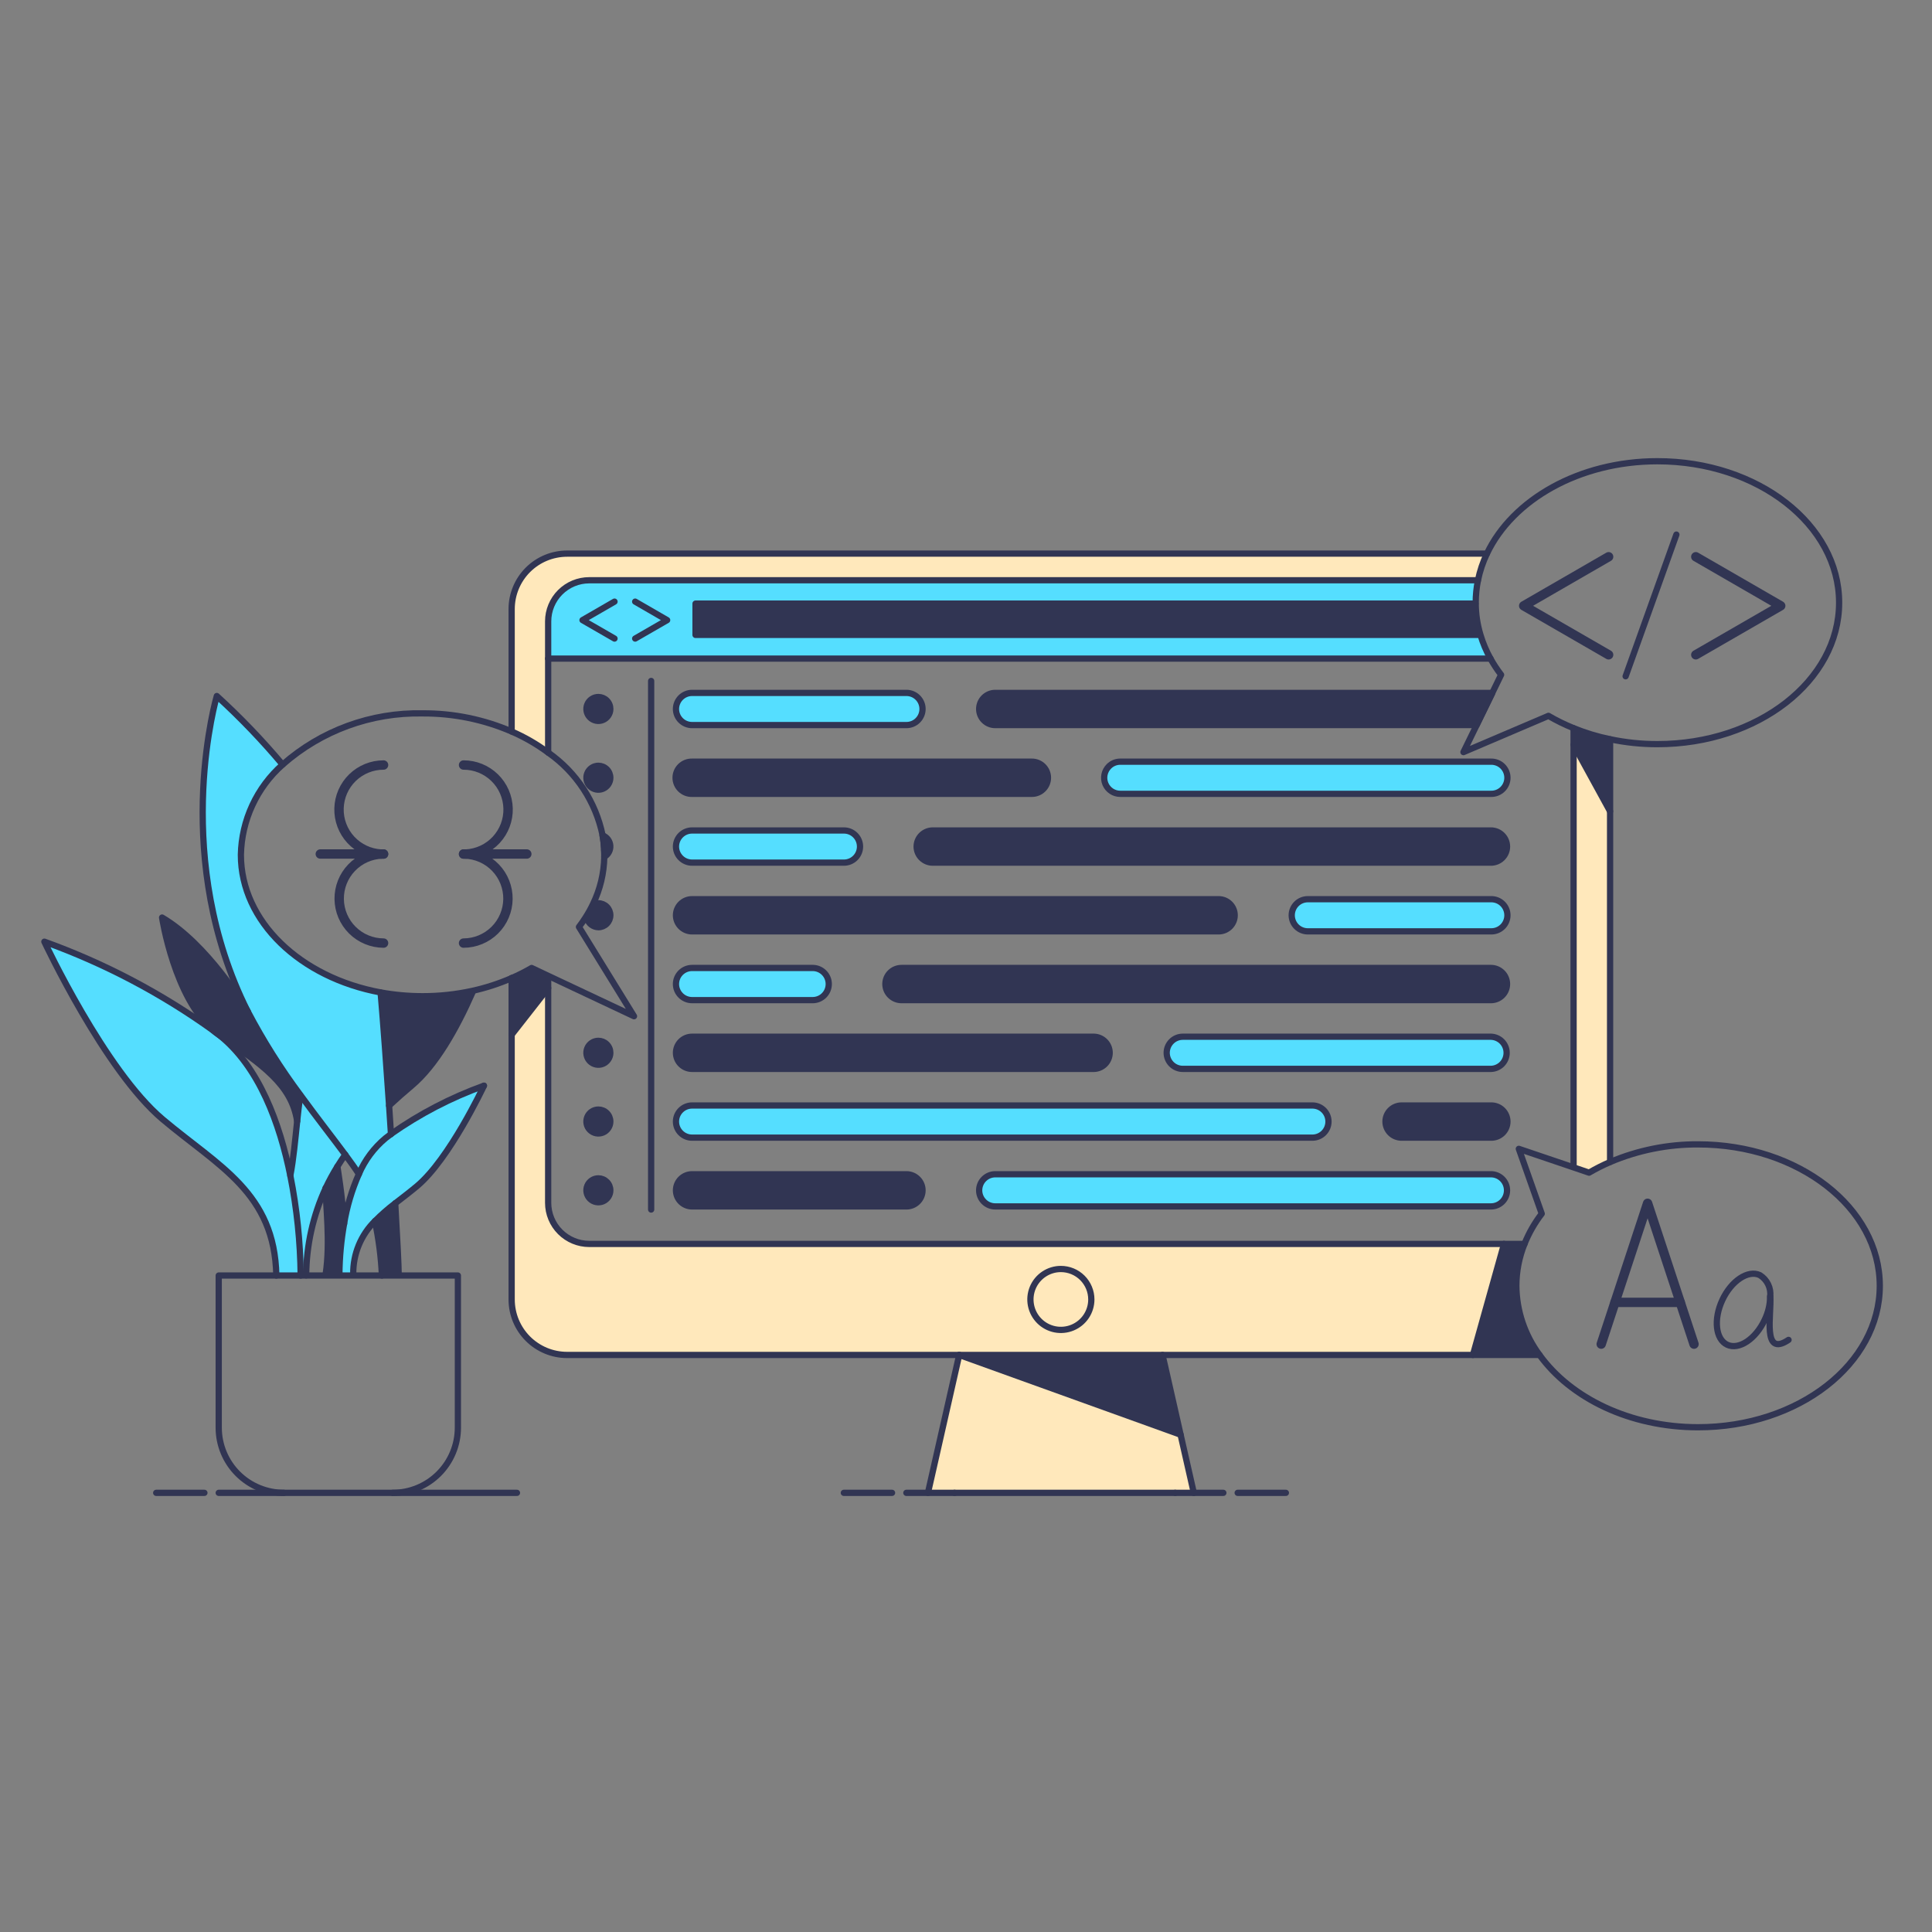 <svg xmlns="http://www.w3.org/2000/svg" fill="none" viewBox="0 0 200 200" height="999" width="999"><rect x="0" y="0" width="200" height="200" fill="#808080" stroke="none"/><g id="coding-london-200-ico_SxcUfNnYB0LLD4f2"><path id="Vector" fill="#55DEFF" d="M154.3 68.177H56.745V64.323C56.745 63.195 57.194 62.112 57.992 61.315C58.789 60.517 59.872 60.068 61 60.068H153C152.843 60.832 152.764 61.611 152.764 62.391C152.764 62.424 152.764 62.453 152.764 62.485H72V65.727H153.176L153.254 65.705C153.511 66.565 153.862 67.394 154.3 68.177Z"></path><path id="Vector_2" fill="#FFE8BB" d="M109.819 131.366C110.442 131.366 111.052 131.55 111.571 131.897C112.089 132.243 112.493 132.735 112.732 133.311C112.971 133.887 113.033 134.521 112.911 135.133C112.79 135.744 112.49 136.306 112.049 136.747C111.608 137.188 111.046 137.488 110.435 137.609C109.823 137.731 109.189 137.669 108.613 137.43C108.037 137.191 107.545 136.787 107.199 136.269C106.852 135.75 106.668 135.14 106.668 134.517C106.668 133.681 107.001 132.88 107.591 132.289C108.182 131.699 108.983 131.366 109.819 131.366V131.366Z"></path><path id="Vector_3" fill="#FFE8BB" d="M166.676 83.989V120.289C165.928 120.611 165.201 120.978 164.498 121.389L162.855 120.833L162.897 120.706V77.091L166.676 83.989Z"></path><path id="Vector_4" fill="#313553" d="M166.676 76.528V83.989L162.897 77.089V75.379C164.119 75.876 165.384 76.261 166.676 76.528V76.528Z"></path><path id="Vector_5" fill="#313553" d="M159.37 140.264H152.478L155.697 128.771H157.814C157.259 130.149 156.973 131.62 156.972 133.106C156.992 135.686 157.831 138.193 159.37 140.264V140.264Z"></path><path id="Vector_6" fill="#FFE8BB" d="M155.7 128.771L152.481 140.264H58.706C57.184 140.264 55.724 139.659 54.647 138.583C53.571 137.506 52.966 136.046 52.966 134.524V107.111L56.745 102.284V124.516C56.745 125.644 57.194 126.727 57.992 127.524C58.789 128.322 59.872 128.771 61 128.771H155.7ZM112.977 134.517C112.977 133.893 112.793 133.284 112.446 132.765C112.1 132.247 111.608 131.842 111.032 131.603C110.456 131.365 109.822 131.302 109.21 131.423C108.599 131.545 108.037 131.845 107.596 132.285C107.154 132.726 106.854 133.288 106.732 133.899C106.61 134.511 106.672 135.145 106.91 135.721C107.149 136.297 107.552 136.79 108.071 137.137C108.589 137.483 109.198 137.669 109.822 137.669C110.658 137.669 111.459 137.337 112.051 136.746C112.642 136.154 112.974 135.353 112.974 134.517H112.977Z"></path><path id="Vector_7" fill="#55DEFF" d="M154.342 78.848C154.564 78.843 154.785 78.882 154.992 78.963C155.198 79.044 155.387 79.166 155.546 79.321C155.705 79.476 155.831 79.661 155.917 79.866C156.003 80.071 156.048 80.29 156.048 80.513C156.048 80.735 156.003 80.954 155.917 81.159C155.831 81.364 155.705 81.549 155.546 81.704C155.387 81.859 155.198 81.981 154.992 82.062C154.785 82.143 154.564 82.183 154.342 82.177H115.97C115.641 82.178 115.318 82.08 115.044 81.898C114.77 81.715 114.557 81.455 114.43 81.15C114.304 80.846 114.272 80.511 114.336 80.188C114.401 79.865 114.56 79.569 114.793 79.336C114.947 79.181 115.13 79.057 115.332 78.974C115.534 78.89 115.751 78.847 115.97 78.848H154.342Z"></path><path id="Vector_8" fill="#313553" d="M154.342 85.966C154.784 85.966 155.207 86.141 155.519 86.454C155.832 86.766 156.007 87.189 156.007 87.631C156.007 88.073 155.832 88.496 155.519 88.808C155.207 89.121 154.784 89.296 154.342 89.296H96.556C96.114 89.295 95.691 89.119 95.379 88.807C95.066 88.494 94.891 88.071 94.89 87.629C94.892 87.188 95.068 86.766 95.38 86.454C95.692 86.143 96.115 85.967 96.556 85.966H154.342Z"></path><path id="Vector_9" fill="#55DEFF" d="M154.342 93.085C154.564 93.079 154.785 93.119 154.992 93.2C155.198 93.281 155.387 93.403 155.546 93.558C155.705 93.713 155.831 93.898 155.917 94.103C156.003 94.308 156.048 94.527 156.048 94.749C156.048 94.972 156.003 95.191 155.917 95.396C155.831 95.601 155.705 95.786 155.546 95.941C155.387 96.096 155.198 96.218 154.992 96.299C154.785 96.38 154.564 96.419 154.342 96.414H135.384C134.942 96.414 134.519 96.238 134.206 95.926C133.894 95.613 133.718 95.19 133.718 94.748C133.719 94.307 133.895 93.884 134.207 93.572C134.519 93.26 134.943 93.085 135.384 93.085H154.342Z"></path><path id="Vector_10" fill="#313553" d="M154.342 100.2C154.784 100.2 155.207 100.375 155.519 100.688C155.832 101 156.007 101.423 156.007 101.865C156.007 102.307 155.832 102.73 155.519 103.042C155.207 103.355 154.784 103.53 154.342 103.53H93.321C92.879 103.529 92.455 103.354 92.143 103.041C91.83 102.729 91.654 102.305 91.654 101.863C91.656 101.422 91.832 100.999 92.144 100.688C92.457 100.376 92.88 100.201 93.321 100.2H154.342Z"></path><path id="Vector_11" fill="#55DEFF" d="M154.342 107.322C154.776 107.333 155.189 107.513 155.493 107.824C155.796 108.135 155.966 108.552 155.966 108.987C155.966 109.421 155.796 109.838 155.493 110.149C155.189 110.46 154.776 110.64 154.342 110.651H122.442C122 110.651 121.576 110.475 121.264 110.163C120.951 109.85 120.776 109.427 120.775 108.985C120.776 108.544 120.953 108.121 121.265 107.809C121.577 107.497 122.001 107.322 122.442 107.322H154.342Z"></path><path id="Vector_12" fill="#313553" d="M154.342 114.44C154.564 114.435 154.785 114.474 154.992 114.555C155.198 114.636 155.387 114.758 155.546 114.913C155.705 115.068 155.831 115.253 155.917 115.458C156.003 115.663 156.048 115.882 156.048 116.105C156.048 116.327 156.003 116.546 155.917 116.751C155.831 116.956 155.705 117.141 155.546 117.296C155.387 117.451 155.198 117.573 154.992 117.654C154.785 117.735 154.564 117.774 154.342 117.769H145.091C144.649 117.769 144.226 117.593 143.913 117.281C143.601 116.968 143.425 116.545 143.425 116.103C143.426 115.662 143.602 115.239 143.915 114.927C144.227 114.616 144.65 114.441 145.091 114.44H154.342Z"></path><path id="Vector_13" fill="#55DEFF" d="M154.342 121.558C154.784 121.558 155.207 121.733 155.519 122.046C155.832 122.358 156.007 122.781 156.007 123.223C156.007 123.665 155.832 124.088 155.519 124.4C155.207 124.713 154.784 124.888 154.342 124.888H103.028C102.586 124.887 102.162 124.712 101.85 124.399C101.537 124.087 101.362 123.663 101.361 123.221C101.363 122.78 101.539 122.357 101.852 122.046C102.164 121.734 102.587 121.559 103.028 121.558H154.342Z"></path><path id="Vector_14" fill="#313553" d="M154.471 71.742L152.857 75.059H103.028C102.586 75.059 102.163 74.884 101.851 74.571C101.538 74.259 101.363 73.836 101.363 73.394C101.363 72.952 101.538 72.529 101.851 72.217C102.163 71.904 102.586 71.729 103.028 71.729H154.342C154.387 71.729 154.426 71.739 154.471 71.742Z"></path><path id="Vector_15" fill="#FFE8BB" d="M58.706 57.311H153.928C153.508 58.189 153.197 59.115 153 60.068H61C59.872 60.068 58.789 60.517 57.992 61.315C57.194 62.112 56.745 63.195 56.745 64.323V77.906C55.573 77.037 54.305 76.306 52.966 75.725V63.051C52.966 62.297 53.114 61.551 53.403 60.854C53.691 60.158 54.114 59.525 54.647 58.992C55.18 58.459 55.813 58.036 56.509 57.748C57.206 57.459 57.952 57.311 58.706 57.311V57.311Z"></path><path id="Vector_16" fill="#313553" d="M153.255 65.705L153.177 65.727H72V62.485H152.768C152.774 63.576 152.938 64.661 153.255 65.705V65.705Z"></path><path id="Vector_17" fill="#55DEFF" d="M135.9 114.44C136.334 114.451 136.747 114.631 137.051 114.942C137.354 115.253 137.524 115.67 137.524 116.104C137.524 116.539 137.354 116.956 137.051 117.267C136.747 117.578 136.334 117.758 135.9 117.769H71.642C71.2 117.769 70.777 117.593 70.464 117.281C70.152 116.968 69.976 116.545 69.976 116.103C69.977 115.662 70.153 115.239 70.466 114.927C70.778 114.616 71.201 114.441 71.642 114.44H135.9Z"></path><path id="Vector_18" fill="#313553" d="M126.192 93.085C126.626 93.096 127.039 93.276 127.343 93.587C127.646 93.898 127.816 94.315 127.816 94.749C127.816 95.184 127.646 95.601 127.343 95.912C127.039 96.223 126.626 96.403 126.192 96.414H71.642C71.2 96.414 70.777 96.238 70.464 95.926C70.152 95.613 69.976 95.19 69.976 94.748C69.977 94.307 70.153 93.884 70.465 93.572C70.777 93.26 71.201 93.085 71.642 93.085H126.192Z"></path><path id="Vector_19" fill="#FFE8BB" d="M122.215 148.518L123.581 154.539H121.652H98.815H96.061L99.297 140.264L122.215 148.518Z"></path><path id="Vector_20" fill="#313553" d="M120.345 140.264L122.215 148.518L99.297 140.264H120.345Z"></path><path id="Vector_21" fill="#313553" d="M113.249 107.322C113.683 107.333 114.096 107.513 114.4 107.824C114.703 108.135 114.873 108.552 114.873 108.987C114.873 109.421 114.703 109.838 114.4 110.149C114.096 110.46 113.683 110.64 113.249 110.651H71.642C71.2 110.651 70.777 110.475 70.464 110.163C70.152 109.85 69.976 109.427 69.976 108.985C69.977 108.544 70.153 108.121 70.465 107.809C70.777 107.497 71.201 107.322 71.642 107.322H113.249Z"></path><path id="Vector_22" fill="#313553" d="M106.778 78.848C107 78.843 107.221 78.882 107.428 78.963C107.634 79.044 107.823 79.166 107.982 79.321C108.141 79.476 108.267 79.661 108.353 79.866C108.439 80.071 108.484 80.29 108.484 80.513C108.484 80.735 108.439 80.954 108.353 81.159C108.267 81.364 108.141 81.549 107.982 81.704C107.823 81.859 107.634 81.981 107.428 82.062C107.221 82.143 107 82.183 106.778 82.177H71.642C71.42 82.183 71.199 82.143 70.992 82.062C70.786 81.981 70.597 81.859 70.438 81.704C70.279 81.549 70.153 81.364 70.067 81.159C69.981 80.954 69.936 80.735 69.936 80.513C69.936 80.29 69.981 80.071 70.067 79.866C70.153 79.661 70.279 79.476 70.438 79.321C70.597 79.166 70.786 79.044 70.992 78.963C71.199 78.882 71.42 78.843 71.642 78.848H106.778Z"></path><path id="Vector_23" fill="#55DEFF" d="M93.835 71.729C94.277 71.729 94.7 71.904 95.012 72.217C95.325 72.529 95.5 72.952 95.5 73.394C95.5 73.836 95.325 74.259 95.012 74.571C94.7 74.884 94.277 75.059 93.835 75.059H71.642C71.2 75.059 70.777 74.883 70.464 74.571C70.152 74.258 69.976 73.835 69.976 73.393C69.977 72.952 70.153 72.529 70.465 72.217C70.778 71.905 71.201 71.73 71.642 71.729H93.835Z"></path><path id="Vector_24" fill="#313553" d="M93.835 121.558C94.277 121.558 94.7 121.733 95.012 122.046C95.325 122.358 95.5 122.781 95.5 123.223C95.5 123.665 95.325 124.088 95.012 124.4C94.7 124.713 94.277 124.888 93.835 124.888H71.642C71.2 124.887 70.777 124.712 70.464 124.399C70.152 124.087 69.976 123.663 69.976 123.221C69.977 122.78 70.153 122.357 70.466 122.045C70.778 121.734 71.201 121.559 71.642 121.558H93.835Z"></path><path id="Vector_25" fill="#55DEFF" d="M87.364 85.966C87.806 85.966 88.229 86.141 88.541 86.454C88.854 86.766 89.029 87.189 89.029 87.631C89.029 88.073 88.854 88.496 88.541 88.808C88.229 89.121 87.806 89.296 87.364 89.296H71.642C71.2 89.296 70.777 89.12 70.464 88.807C70.152 88.495 69.976 88.071 69.976 87.629C69.977 87.188 70.153 86.765 70.466 86.454C70.778 86.142 71.201 85.967 71.642 85.966H87.364Z"></path><path id="Vector_26" fill="#55DEFF" d="M84.128 100.2C84.57 100.2 84.993 100.375 85.305 100.688C85.618 101 85.793 101.423 85.793 101.865C85.793 102.307 85.618 102.73 85.305 103.042C84.993 103.355 84.57 103.53 84.128 103.53H71.642C71.2 103.529 70.777 103.354 70.464 103.041C70.152 102.729 69.976 102.305 69.976 101.863C69.977 101.422 70.153 100.999 70.466 100.688C70.778 100.376 71.201 100.201 71.642 100.2H84.128Z"></path><path id="Vector_27" fill="#313553" d="M62.382 86.478C62.601 86.56 62.793 86.703 62.934 86.89C63.075 87.077 63.159 87.3 63.178 87.534C63.196 87.767 63.147 88.001 63.037 88.207C62.927 88.414 62.76 88.585 62.556 88.7C62.556 88.632 62.556 88.561 62.556 88.49C62.556 88.325 62.556 88.16 62.543 87.995V87.956C62.522 87.46 62.468 86.967 62.382 86.478V86.478Z"></path><path id="Vector_28" fill="#313553" d="M61.942 72.153C62.187 72.152 62.428 72.224 62.632 72.36C62.836 72.496 62.996 72.689 63.09 72.916C63.185 73.142 63.21 73.392 63.163 73.632C63.115 73.873 62.998 74.094 62.824 74.268C62.651 74.442 62.43 74.561 62.189 74.609C61.949 74.657 61.699 74.633 61.472 74.539C61.246 74.445 61.052 74.286 60.915 74.082C60.779 73.878 60.706 73.638 60.706 73.393C60.706 73.065 60.836 72.75 61.068 72.518C61.299 72.285 61.614 72.154 61.942 72.153V72.153Z"></path><path id="Vector_29" fill="#313553" d="M61.942 79.272C62.187 79.271 62.427 79.344 62.631 79.479C62.835 79.615 62.995 79.808 63.089 80.035C63.183 80.261 63.208 80.51 63.16 80.751C63.113 80.991 62.995 81.212 62.822 81.386C62.649 81.56 62.428 81.678 62.188 81.726C61.947 81.774 61.698 81.75 61.471 81.656C61.245 81.562 61.051 81.403 60.915 81.2C60.779 80.996 60.706 80.756 60.706 80.511C60.706 80.183 60.836 79.868 61.068 79.636C61.3 79.404 61.614 79.273 61.942 79.272V79.272Z"></path><path id="Vector_30" fill="#313553" d="M61.942 93.509C62.271 93.509 62.586 93.639 62.818 93.872C63.05 94.104 63.181 94.419 63.181 94.748C63.181 95.077 63.05 95.392 62.818 95.624C62.586 95.856 62.271 95.987 61.942 95.987C61.678 95.981 61.422 95.891 61.212 95.732C61.002 95.572 60.847 95.35 60.77 95.097L60.6 94.99C60.892 94.536 61.155 94.064 61.386 93.577L61.441 93.602C61.544 93.5 61.857 93.509 61.942 93.509Z"></path><path id="Vector_31" fill="#313553" d="M61.942 107.745C62.187 107.744 62.428 107.816 62.632 107.952C62.836 108.088 62.996 108.281 63.09 108.508C63.185 108.734 63.21 108.984 63.163 109.224C63.115 109.465 62.998 109.687 62.824 109.86C62.651 110.034 62.43 110.153 62.189 110.201C61.949 110.249 61.699 110.225 61.472 110.131C61.246 110.037 61.052 109.878 60.915 109.674C60.779 109.47 60.706 109.23 60.706 108.985C60.706 108.657 60.836 108.342 61.068 108.11C61.299 107.877 61.614 107.746 61.942 107.745V107.745Z"></path><path id="Vector_32" fill="#313553" d="M61.942 114.864C62.187 114.863 62.427 114.936 62.631 115.071C62.835 115.207 62.995 115.4 63.089 115.627C63.183 115.853 63.208 116.102 63.16 116.343C63.113 116.583 62.995 116.804 62.822 116.978C62.649 117.152 62.428 117.27 62.188 117.318C61.947 117.366 61.698 117.342 61.471 117.248C61.245 117.154 61.051 116.995 60.915 116.792C60.779 116.588 60.706 116.348 60.706 116.103C60.706 115.775 60.836 115.46 61.068 115.228C61.3 114.996 61.614 114.865 61.942 114.864V114.864Z"></path><path id="Vector_33" fill="#313553" d="M61.942 121.982C62.188 121.981 62.428 122.053 62.632 122.189C62.837 122.325 62.996 122.518 63.09 122.745C63.185 122.971 63.21 123.221 63.163 123.462C63.115 123.703 62.997 123.924 62.824 124.098C62.651 124.272 62.429 124.39 62.189 124.438C61.948 124.486 61.699 124.462 61.472 124.368C61.245 124.274 61.051 124.115 60.915 123.911C60.779 123.706 60.706 123.466 60.706 123.221C60.706 122.893 60.836 122.578 61.068 122.346C61.3 122.114 61.614 121.983 61.942 121.982V121.982Z"></path><path id="Vector_34" fill="#313553" d="M55.033 100.206L56.833 101.057L56.742 101.251V102.284L52.963 107.111V101.251C53.674 100.945 54.365 100.596 55.033 100.206V100.206Z"></path><path id="Vector_35" fill="#313553" d="M48.873 102.581L48.908 102.74C47.236 106.532 45.108 110.295 42.615 112.389C41.806 113.068 41.027 113.756 40.279 114.453C39.997 110.318 39.693 106.134 39.402 102.74C40.836 103.001 42.291 103.132 43.748 103.131C45.471 103.134 47.19 102.949 48.873 102.581V102.581Z"></path><path id="Vector_36" fill="#55DEFF" d="M37.15 121.536C37.765 120.095 38.714 118.821 39.917 117.818C40.101 117.676 40.285 117.533 40.473 117.397C43.442 115.309 46.678 113.627 50.093 112.397C50.002 112.591 46.527 119.952 43.193 122.764C42.42 123.414 41.646 123.997 40.915 124.564C40.173 125.128 39.471 125.743 38.815 126.405C38.09 127.118 37.517 127.971 37.13 128.911C36.742 129.851 36.548 130.86 36.56 131.877V132.042H35.134V131.877C35.152 130.133 35.315 128.394 35.62 126.677C35.911 124.906 36.425 123.178 37.15 121.536V121.536Z"></path><path id="Vector_37" fill="#313553" d="M41.269 131.877V132.042H39.535C39.451 130.146 39.208 128.261 38.81 126.405C39.467 125.743 40.168 125.128 40.91 124.564C41.133 128.318 41.269 131.126 41.269 131.877Z"></path><path id="Vector_38" fill="#55DEFF" d="M40.473 117.394C40.285 117.533 40.101 117.676 39.917 117.818C38.714 118.821 37.765 120.095 37.15 121.536C36.765 120.936 36.289 120.271 35.739 119.53C34.461 117.802 32.805 115.699 31.106 113.362C29.06 110.622 27.234 107.725 25.644 104.697C25.644 104.697 25.634 104.681 25.618 104.652C25.379 104.176 25.152 103.704 24.936 103.225C17.859 87.616 22.444 72.053 22.444 72.053C24.87 74.266 27.146 76.638 29.258 79.153C27.932 80.326 26.863 81.762 26.119 83.369C25.375 84.976 24.972 86.72 24.936 88.491C24.936 95.412 31.106 101.214 39.402 102.741C39.693 106.135 39.997 110.319 40.279 114.454C40.344 115.44 40.412 116.423 40.473 117.394Z"></path><path id="Vector_39" fill="#313553" d="M34.924 120.759C34.924 120.759 35.455 123.92 35.624 126.674C35.319 128.391 35.156 130.13 35.138 131.874V132.039H33.717V131.874C34.217 128.528 33.704 124.762 33.717 122.982C34.077 122.219 34.48 121.477 34.924 120.759V120.759Z"></path><path id="Vector_40" fill="#55DEFF" d="M35.739 119.53C35.455 119.93 35.183 120.342 34.924 120.759C34.48 121.477 34.077 122.219 33.717 122.982V122.982C32.406 125.817 31.716 128.9 31.695 132.023V132.039H31.125C31.09 128.567 30.732 125.106 30.054 121.7C30.381 119.988 30.554 118.047 30.763 116.066C30.857 115.173 30.957 114.271 31.08 113.381L31.106 113.361C32.805 115.7 34.461 117.8 35.739 119.53Z"></path><path id="Vector_41" fill="#55DEFF" d="M31.125 132.042H28.605C28.44 123.467 22.642 120.759 16.837 115.867C10.837 110.816 4.593 97.482 4.593 97.482C10.834 99.73 16.732 102.836 22.117 106.71C22.285 106.852 22.46 106.986 22.641 107.11C26.841 110.404 28.98 116.358 30.054 121.7C30.732 125.106 31.091 128.569 31.125 132.042V132.042Z"></path><path id="Vector_42" fill="#313553" d="M31.106 113.362L31.08 113.382C30.957 114.272 30.857 115.174 30.763 116.067C30.187 112.246 27.126 110.214 22.642 107.111C22.467 106.975 22.295 106.839 22.117 106.711C18.05 103.301 16.779 94.982 16.779 94.982C21.435 97.719 25.269 104.064 25.618 104.653C25.634 104.682 25.644 104.698 25.644 104.698C27.234 107.725 29.06 110.622 31.106 113.362V113.362Z"></path><path id="Vector_43" stroke="#313553" stroke-linecap="round" stroke-linejoin="round" stroke-width=".647" d="M52.966 101.251C53.676 100.945 54.366 100.596 55.033 100.206L56.833 101.057L65.633 105.199L59.933 95.955C60.172 95.641 60.399 95.321 60.606 94.99C60.898 94.536 61.161 94.064 61.392 93.576C62.128 92.054 62.525 90.39 62.556 88.7C62.556 88.632 62.556 88.561 62.556 88.49C62.556 88.325 62.556 88.16 62.543 87.995"></path><path id="Vector_44" stroke="#313553" stroke-linecap="round" stroke-linejoin="round" stroke-width=".647" d="M62.547 87.956C62.524 87.46 62.469 86.967 62.382 86.478C61.67 83.004 59.652 79.936 56.745 77.906C55.573 77.037 54.305 76.306 52.966 75.725C50.056 74.469 46.917 73.831 43.748 73.849C38.424 73.736 33.252 75.627 29.258 79.149C27.932 80.323 26.863 81.758 26.119 83.365C25.375 84.972 24.972 86.716 24.936 88.487C24.936 95.408 31.106 101.21 39.402 102.737C40.836 102.998 42.291 103.129 43.748 103.128C45.471 103.131 47.19 102.946 48.873 102.578C50.277 102.271 51.648 101.827 52.966 101.252"></path><path id="Vector_45" stroke="#313553" stroke-linecap="round" stroke-linejoin="round" stroke-width=".647" d="M154.474 71.742L155.393 69.853C154.986 69.322 154.618 68.762 154.293 68.177C153.856 67.394 153.507 66.565 153.252 65.705C152.936 64.661 152.772 63.576 152.766 62.485C152.766 62.453 152.766 62.424 152.766 62.391C152.766 61.611 152.844 60.832 153 60.068C153.196 59.115 153.507 58.189 153.926 57.311C156.579 51.727 163.48 47.747 171.576 47.747C181.962 47.747 190.385 54.302 190.385 62.391C190.385 70.48 181.962 77.033 171.576 77.033C169.929 77.036 168.287 76.865 166.676 76.525C165.384 76.26 164.119 75.877 162.897 75.379C162 75.018 161.131 74.592 160.297 74.104L151.497 77.858L152.863 75.058L154.48 71.741"></path><path id="Vector_46" stroke="#313553" stroke-linecap="round" stroke-linejoin="round" stroke-width=".647" d="M162.855 120.834L157.228 118.928L159.6 125.642C158.864 126.598 158.263 127.651 157.814 128.771C157.259 130.149 156.973 131.621 156.972 133.106C156.992 135.686 157.833 138.193 159.372 140.264C162.591 144.729 168.736 147.748 175.786 147.748C186.173 147.748 194.595 141.192 194.595 133.106C194.595 125.02 186.173 118.465 175.786 118.465C172.657 118.449 169.558 119.071 166.678 120.293C165.93 120.615 165.203 120.982 164.5 121.393L162.855 120.834Z"></path><path id="Vector_47" stroke="#313553" stroke-linecap="round" stroke-linejoin="round" stroke-width=".647" d="M52.966 75.725V63.051C52.966 61.529 53.571 60.069 54.647 58.992C55.724 57.916 57.184 57.311 58.706 57.311H153.928"></path><path id="Vector_48" stroke="#313553" stroke-linecap="round" stroke-linejoin="round" stroke-width=".647" d="M99.3 140.264H58.706C57.184 140.264 55.724 139.659 54.647 138.583C53.571 137.506 52.966 136.046 52.966 134.524V101.251"></path><path id="Vector_49" stroke="#313553" stroke-linecap="round" stroke-linejoin="round" stroke-width=".647" d="M159.37 140.264H152.478H120.345"></path><path id="Vector_50" stroke="#313553" stroke-linecap="round" stroke-linejoin="round" stroke-width=".647" d="M166.676 76.528V83.989V120.293"></path><path id="Vector_51" stroke="#313553" stroke-linecap="round" stroke-linejoin="round" stroke-width=".647" d="M56.745 77.91V64.323C56.745 63.195 57.194 62.112 57.992 61.315C58.789 60.517 59.872 60.068 61 60.068H153"></path><path id="Vector_52" stroke="#313553" stroke-linecap="round" stroke-linejoin="round" stroke-width=".647" d="M157.814 128.771H61C59.872 128.771 58.789 128.322 57.992 127.524C57.194 126.727 56.745 125.644 56.745 124.516V101.251"></path><path id="Vector_53" stroke="#313553" stroke-linecap="round" stroke-linejoin="round" stroke-width=".647" d="M162.897 75.383V77.091V120.707"></path><path id="Vector_54" stroke="#313553" stroke-linecap="round" stroke-linejoin="round" stroke-width=".647" d="M56.745 68.177H154.296"></path><path id="Vector_55" stroke="#313553" stroke-linecap="round" stroke-linejoin="round" stroke-width=".647" d="M153.177 65.727H72.001V62.485H152.74"></path><path id="Vector_56" stroke="#313553" stroke-linecap="round" stroke-linejoin="round" stroke-width=".647" d="M112.974 134.517C112.974 135.141 112.79 135.75 112.444 136.269C112.098 136.788 111.605 137.192 111.029 137.431C110.453 137.67 109.82 137.733 109.208 137.612C108.596 137.49 108.034 137.191 107.593 136.75C107.152 136.309 106.851 135.748 106.729 135.136C106.607 134.525 106.669 133.89 106.907 133.314C107.145 132.738 107.549 132.245 108.068 131.898C108.586 131.552 109.195 131.366 109.819 131.366C110.655 131.366 111.457 131.697 112.049 132.288C112.64 132.879 112.973 133.681 112.974 134.517V134.517Z"></path><path id="Vector_57" stroke="#313553" stroke-linecap="round" stroke-linejoin="round" stroke-width=".647" d="M96.061 154.539L99.297 140.264H120.345L122.215 148.518L123.581 154.539"></path><path id="Vector_58" stroke="#313553" stroke-linecap="round" stroke-linejoin="round" stroke-width=".647" d="M121.652 154.539H98.815"></path><path id="Vector_59" stroke="#313553" stroke-linecap="round" stroke-linejoin="round" stroke-width=".647" d="M99.297 140.264L122.215 148.518"></path><path id="Vector_60" stroke="#313553" stroke-linecap="round" stroke-linejoin="round" stroke-width=".647" d="M87.354 154.539H92.344"></path><path id="Vector_61" stroke="#313553" stroke-linecap="round" stroke-linejoin="round" stroke-width=".647" d="M93.826 154.539H96.061H98.815"></path><path id="Vector_62" stroke="#313553" stroke-linecap="round" stroke-linejoin="round" stroke-width=".647" d="M16.17 154.539H21.16"></path><path id="Vector_63" stroke="#313553" stroke-linecap="round" stroke-linejoin="round" stroke-width=".647" d="M40.651 154.539H53.516"></path><path id="Vector_64" stroke="#313553" stroke-linecap="round" stroke-linejoin="round" stroke-width=".647" d="M22.642 154.539H29.391"></path><path id="Vector_65" stroke="#313553" stroke-linecap="round" stroke-linejoin="round" stroke-width=".647" d="M121.652 154.539H123.581H126.641"></path><path id="Vector_66" stroke="#313553" stroke-linecap="round" stroke-linejoin="round" stroke-width=".647" d="M128.123 154.539H133.113"></path><path id="Vector_67" stroke="#313553" stroke-linecap="round" stroke-linejoin="round" stroke-width=".647" d="M65.753 66.103L69.063 64.194L65.753 62.281"></path><path id="Vector_68" stroke="#313553" stroke-linecap="round" stroke-linejoin="round" stroke-width=".647" d="M63.614 62.281L60.301 64.194L63.614 66.103"></path><path id="Vector_69" stroke="#313553" stroke-linecap="round" stroke-linejoin="round" stroke-width=".647" d="M162.897 77.091L166.676 83.989"></path><path id="Vector_70" stroke="#313553" stroke-linecap="round" stroke-linejoin="round" stroke-width=".647" d="M155.697 128.771L152.478 140.264"></path><path id="Vector_71" stroke="#313553" stroke-linecap="round" stroke-linejoin="round" stroke-width=".647" d="M56.745 102.284L52.966 107.111"></path><path id="Vector_72" stroke="#313553" stroke-linecap="round" stroke-linejoin="round" stroke-width=".647" d="M40.651 154.539H29.391C27.601 154.539 25.884 153.828 24.619 152.562C23.353 151.297 22.642 149.58 22.642 147.79V132.042H47.4V147.79C47.4 149.58 46.689 151.296 45.423 152.562C44.157 153.828 42.441 154.539 40.651 154.539V154.539Z"></path><path id="Vector_73" stroke="#313553" stroke-linecap="round" stroke-linejoin="round" stroke-width=".647" d="M31.125 132.042C31.091 128.569 30.732 125.106 30.054 121.7C28.98 116.358 26.841 110.4 22.642 107.11C22.467 106.974 22.295 106.838 22.117 106.71C16.732 102.836 10.834 99.73 4.593 97.482C4.593 97.482 10.838 110.816 16.837 115.867C22.642 120.759 28.437 123.467 28.605 132.042"></path><path id="Vector_74" stroke="#313553" stroke-linecap="round" stroke-linejoin="round" stroke-width=".647" d="M33.717 122.985C32.406 125.82 31.716 128.903 31.695 132.026"></path><path id="Vector_75" stroke="#313553" stroke-linecap="round" stroke-linejoin="round" stroke-width=".647" d="M35.739 119.53C35.455 119.93 35.183 120.342 34.924 120.759C34.48 121.477 34.077 122.219 33.717 122.982"></path><path id="Vector_76" stroke="#313553" stroke-linecap="round" stroke-linejoin="round" stroke-width=".647" d="M48.908 102.74C47.236 106.532 45.108 110.295 42.615 112.389C41.806 113.068 41.027 113.756 40.279 114.453"></path><path id="Vector_77" stroke="#313553" stroke-linecap="round" stroke-linejoin="round" stroke-width=".647" d="M30.054 121.7C30.381 119.988 30.554 118.047 30.763 116.066C30.857 115.173 30.957 114.271 31.08 113.381"></path><path id="Vector_78" stroke="#313553" stroke-linecap="round" stroke-linejoin="round" stroke-width=".647" d="M50.1 112.389C50.006 112.589 46.531 119.947 43.2 122.759C42.427 123.409 41.653 123.992 40.922 124.559C40.18 125.123 39.478 125.738 38.822 126.4C38.097 127.113 37.524 127.966 37.137 128.906C36.749 129.846 36.556 130.855 36.567 131.872"></path><path id="Vector_79" stroke="#313553" stroke-linecap="round" stroke-linejoin="round" stroke-width=".647" d="M40.473 117.394C43.442 115.306 46.678 113.624 50.093 112.394"></path><path id="Vector_80" stroke="#313553" stroke-linecap="round" stroke-linejoin="round" stroke-width=".647" d="M35.134 131.877C35.152 130.133 35.315 128.394 35.62 126.677C35.911 124.907 36.425 123.18 37.15 121.539C37.765 120.098 38.714 118.824 39.917 117.821C40.101 117.679 40.285 117.536 40.473 117.4"></path><path id="Vector_81" stroke="#313553" stroke-linecap="round" stroke-linejoin="round" stroke-width=".647" d="M38.81 126.405C39.208 128.261 39.451 130.146 39.535 132.042"></path><path id="Vector_82" stroke="#313553" stroke-linecap="round" stroke-linejoin="round" stroke-width=".647" d="M25.644 104.7C27.234 107.728 29.06 110.625 31.106 113.365C32.806 115.702 34.461 117.805 35.739 119.533C36.289 120.274 36.765 120.943 37.15 121.539"></path><path id="Vector_83" stroke="#313553" stroke-linecap="round" stroke-linejoin="round" stroke-width=".647" d="M29.258 79.152C27.146 76.637 24.87 74.265 22.444 72.052C22.444 72.052 17.859 87.615 24.936 103.224C25.152 103.703 25.379 104.175 25.618 104.651"></path><path id="Vector_84" stroke="#313553" stroke-linecap="round" stroke-linejoin="round" stroke-width=".647" d="M40.473 117.4C40.412 116.426 40.344 115.443 40.279 114.456C39.997 110.321 39.693 106.137 39.402 102.743"></path><path id="Vector_85" stroke="#313553" stroke-linecap="round" stroke-linejoin="round" stroke-width=".647" d="M41.269 131.877C41.269 131.126 41.133 128.318 40.913 124.564"></path><path id="Vector_86" stroke="#313553" stroke-linecap="round" stroke-linejoin="round" stroke-width=".647" d="M25.644 104.7C25.644 104.7 25.634 104.684 25.618 104.655C25.269 104.066 21.435 97.721 16.779 94.984C16.779 94.984 18.05 103.303 22.117 106.713C22.285 106.855 22.46 106.989 22.642 107.113C27.126 110.213 30.187 112.248 30.763 116.069"></path><path id="Vector_87" stroke="#313553" stroke-linecap="round" stroke-linejoin="round" stroke-width=".647" d="M33.717 122.982C33.704 124.762 34.217 128.528 33.717 131.874"></path><path id="Vector_88" stroke="#313553" stroke-linecap="round" stroke-linejoin="round" stroke-width=".647" d="M34.924 120.759C34.924 120.759 35.455 123.92 35.624 126.674"></path><path id="Vector_89" stroke="#313553" stroke-linecap="round" stroke-linejoin="round" stroke-width=".647" d="M67.407 70.49V125.211"></path><path id="Vector_90" stroke="#313553" stroke-linecap="round" stroke-linejoin="round" stroke-width=".647" d="M93.835 75.059H71.642C71.2 75.059 70.777 74.883 70.464 74.571C70.152 74.258 69.976 73.835 69.976 73.393C69.977 72.952 70.153 72.529 70.465 72.217C70.778 71.905 71.201 71.73 71.642 71.729H93.835C94.277 71.729 94.7 71.904 95.012 72.217C95.325 72.529 95.5 72.952 95.5 73.394C95.5 73.836 95.325 74.259 95.012 74.571C94.7 74.884 94.277 75.059 93.835 75.059V75.059Z"></path><path id="Vector_91" stroke="#313553" stroke-linecap="round" stroke-linejoin="round" stroke-width=".647" d="M154.474 71.742C154.426 71.742 154.387 71.729 154.342 71.729H103.028C102.586 71.729 102.163 71.904 101.851 72.217C101.538 72.529 101.363 72.952 101.363 73.394C101.363 73.836 101.538 74.259 101.851 74.571C102.163 74.884 102.586 75.059 103.028 75.059H152.857L154.474 71.742Z"></path><path id="Vector_92" stroke="#313553" stroke-linecap="round" stroke-linejoin="round" stroke-width=".647" d="M63.181 73.393C63.181 73.638 63.108 73.877 62.971 74.08C62.835 74.283 62.642 74.442 62.416 74.535C62.189 74.629 61.941 74.653 61.701 74.605C61.461 74.557 61.24 74.439 61.067 74.266C60.894 74.093 60.776 73.872 60.729 73.632C60.681 73.392 60.706 73.144 60.799 72.917C60.893 72.691 61.051 72.498 61.255 72.362C61.458 72.226 61.697 72.153 61.942 72.153C62.105 72.153 62.266 72.185 62.417 72.247C62.567 72.309 62.704 72.4 62.819 72.516C62.934 72.631 63.025 72.768 63.087 72.918C63.15 73.069 63.181 73.23 63.181 73.393Z"></path><path id="Vector_93" stroke="#313553" stroke-linecap="round" stroke-linejoin="round" stroke-width=".647" d="M106.778 82.177H71.642C71.42 82.183 71.199 82.143 70.992 82.062C70.786 81.981 70.597 81.859 70.438 81.704C70.279 81.549 70.153 81.364 70.067 81.159C69.981 80.954 69.936 80.735 69.936 80.513C69.936 80.29 69.981 80.071 70.067 79.866C70.153 79.661 70.279 79.476 70.438 79.321C70.597 79.166 70.786 79.044 70.992 78.963C71.199 78.882 71.42 78.843 71.642 78.848H106.778C107 78.843 107.221 78.882 107.428 78.963C107.634 79.044 107.823 79.166 107.982 79.321C108.141 79.476 108.267 79.661 108.353 79.866C108.439 80.071 108.484 80.29 108.484 80.513C108.484 80.735 108.439 80.954 108.353 81.159C108.267 81.364 108.141 81.549 107.982 81.704C107.823 81.859 107.634 81.981 107.428 82.062C107.221 82.143 107 82.183 106.778 82.177V82.177Z"></path><path id="Vector_94" stroke="#313553" stroke-linecap="round" stroke-linejoin="round" stroke-width=".647" d="M154.342 82.177H115.97C115.641 82.178 115.318 82.08 115.044 81.898C114.77 81.715 114.557 81.455 114.43 81.15C114.304 80.846 114.272 80.511 114.336 80.188C114.401 79.865 114.56 79.569 114.793 79.336C114.947 79.181 115.13 79.057 115.332 78.974C115.534 78.89 115.751 78.847 115.97 78.848H154.342C154.564 78.843 154.785 78.882 154.992 78.963C155.198 79.044 155.387 79.166 155.546 79.321C155.705 79.476 155.831 79.661 155.917 79.866C156.003 80.071 156.048 80.29 156.048 80.513C156.048 80.735 156.003 80.954 155.917 81.159C155.831 81.364 155.705 81.549 155.546 81.704C155.387 81.859 155.198 81.981 154.992 82.062C154.785 82.143 154.564 82.183 154.342 82.177V82.177Z"></path><path id="Vector_95" stroke="#313553" stroke-linecap="round" stroke-linejoin="round" stroke-width=".647" d="M63.181 80.511C63.181 80.756 63.108 80.995 62.972 81.198C62.836 81.402 62.642 81.56 62.416 81.654C62.19 81.748 61.941 81.772 61.701 81.724C61.461 81.676 61.241 81.558 61.068 81.385C60.895 81.212 60.777 80.992 60.729 80.752C60.681 80.512 60.706 80.263 60.799 80.037C60.893 79.811 61.051 79.617 61.255 79.481C61.458 79.345 61.697 79.272 61.942 79.272C62.105 79.272 62.266 79.304 62.416 79.366C62.567 79.428 62.704 79.519 62.819 79.634C62.934 79.749 63.025 79.886 63.087 80.037C63.149 80.187 63.181 80.348 63.181 80.511V80.511Z"></path><path id="Vector_96" stroke="#313553" stroke-linecap="round" stroke-linejoin="round" stroke-width=".647" d="M87.364 89.3H71.642C71.2 89.299 70.777 89.124 70.464 88.811C70.152 88.499 69.976 88.075 69.976 87.633C69.977 87.192 70.153 86.769 70.466 86.457C70.778 86.146 71.201 85.971 71.642 85.97H87.364C87.806 85.97 88.229 86.145 88.541 86.458C88.854 86.77 89.029 87.193 89.029 87.635C89.029 88.077 88.854 88.5 88.541 88.812C88.229 89.124 87.806 89.3 87.364 89.3V89.3Z"></path><path id="Vector_97" stroke="#313553" stroke-linecap="round" stroke-linejoin="round" stroke-width=".647" d="M154.342 89.3H96.556C96.114 89.299 95.691 89.123 95.379 88.811C95.066 88.498 94.891 88.075 94.89 87.633C94.892 87.192 95.068 86.77 95.38 86.458C95.692 86.147 96.115 85.971 96.556 85.97H154.342C154.784 85.97 155.207 86.145 155.519 86.458C155.832 86.77 156.007 87.193 156.007 87.635C156.007 88.077 155.832 88.5 155.519 88.812C155.207 89.124 154.784 89.3 154.342 89.3V89.3Z"></path><path id="Vector_98" stroke="#313553" stroke-linecap="round" stroke-linejoin="round" stroke-width=".647" d="M62.56 88.49C62.56 88.561 62.56 88.632 62.553 88.7C62.757 88.585 62.924 88.414 63.034 88.207C63.144 88.001 63.193 87.767 63.175 87.534C63.156 87.3 63.072 87.077 62.931 86.89C62.79 86.703 62.598 86.56 62.379 86.478H62.372C62.461 86.968 62.518 87.463 62.544 87.96V88C62.556 88.16 62.56 88.325 62.56 88.49Z"></path><path id="Vector_99" stroke="#313553" stroke-linecap="round" stroke-linejoin="round" stroke-width=".647" d="M126.192 96.414H71.642C71.2 96.414 70.777 96.238 70.464 95.926C70.152 95.613 69.976 95.19 69.976 94.748C69.977 94.307 70.153 93.884 70.465 93.572C70.777 93.26 71.201 93.085 71.642 93.085H126.192C126.626 93.096 127.039 93.276 127.343 93.587C127.646 93.898 127.816 94.315 127.816 94.749C127.816 95.184 127.646 95.601 127.343 95.912C127.039 96.223 126.626 96.403 126.192 96.414V96.414Z"></path><path id="Vector_100" stroke="#313553" stroke-linecap="round" stroke-linejoin="round" stroke-width=".647" d="M154.342 96.414H135.384C134.942 96.414 134.519 96.238 134.206 95.926C133.894 95.613 133.718 95.19 133.718 94.748C133.719 94.307 133.895 93.884 134.207 93.572C134.519 93.26 134.943 93.085 135.384 93.085H154.342C154.564 93.079 154.785 93.119 154.992 93.2C155.198 93.281 155.387 93.403 155.546 93.558C155.705 93.713 155.831 93.898 155.917 94.103C156.003 94.308 156.048 94.527 156.048 94.749C156.048 94.972 156.003 95.191 155.917 95.396C155.831 95.601 155.705 95.786 155.546 95.941C155.387 96.096 155.198 96.218 154.992 96.299C154.785 96.38 154.564 96.419 154.342 96.414V96.414Z"></path><path id="Vector_101" stroke="#313553" stroke-linecap="round" stroke-linejoin="round" stroke-width=".647" d="M61.443 93.6C61.543 93.5 61.857 93.507 61.943 93.507C62.272 93.507 62.587 93.638 62.819 93.87C63.051 94.102 63.182 94.417 63.182 94.746C63.182 95.075 63.051 95.39 62.819 95.622C62.587 95.855 62.272 95.985 61.943 95.985C61.679 95.979 61.423 95.889 61.213 95.73C61.003 95.57 60.848 95.348 60.771 95.095"></path><path id="Vector_102" stroke="#313553" stroke-linecap="round" stroke-linejoin="round" stroke-width=".647" d="M84.128 103.533H71.642C71.2 103.532 70.777 103.357 70.464 103.044C70.152 102.732 69.976 102.308 69.976 101.866C69.977 101.425 70.153 101.002 70.466 100.69C70.778 100.379 71.201 100.204 71.642 100.203H84.128C84.57 100.203 84.993 100.378 85.305 100.691C85.618 101.003 85.793 101.426 85.793 101.868C85.793 102.31 85.618 102.733 85.305 103.045C84.993 103.358 84.57 103.533 84.128 103.533V103.533Z"></path><path id="Vector_103" stroke="#313553" stroke-linecap="round" stroke-linejoin="round" stroke-width=".647" d="M154.342 103.533H93.321C92.879 103.532 92.455 103.357 92.143 103.044C91.83 102.732 91.654 102.308 91.654 101.866C91.656 101.425 91.832 101.002 92.144 100.691C92.457 100.379 92.88 100.204 93.321 100.203H154.342C154.784 100.203 155.207 100.378 155.519 100.691C155.832 101.003 156.007 101.426 156.007 101.868C156.007 102.31 155.832 102.733 155.519 103.045C155.207 103.358 154.784 103.533 154.342 103.533V103.533Z"></path><path id="Vector_104" stroke="#313553" stroke-linecap="round" stroke-linejoin="round" stroke-width=".647" d="M113.249 110.651H71.642C71.2 110.651 70.777 110.475 70.464 110.163C70.152 109.85 69.976 109.427 69.976 108.985C69.977 108.544 70.153 108.121 70.465 107.809C70.777 107.497 71.201 107.322 71.642 107.322H113.249C113.683 107.333 114.096 107.513 114.4 107.824C114.703 108.135 114.873 108.552 114.873 108.987C114.873 109.421 114.703 109.838 114.4 110.149C114.096 110.46 113.683 110.64 113.249 110.651V110.651Z"></path><path id="Vector_105" stroke="#313553" stroke-linecap="round" stroke-linejoin="round" stroke-width=".647" d="M154.342 110.651H122.442C122 110.651 121.576 110.475 121.264 110.163C120.951 109.85 120.776 109.427 120.775 108.985C120.776 108.544 120.953 108.121 121.265 107.809C121.577 107.497 122.001 107.322 122.442 107.322H154.342C154.776 107.333 155.189 107.513 155.493 107.824C155.796 108.135 155.966 108.552 155.966 108.987C155.966 109.421 155.796 109.838 155.493 110.149C155.189 110.46 154.776 110.64 154.342 110.651V110.651Z"></path><path id="Vector_106" stroke="#313553" stroke-linecap="round" stroke-linejoin="round" stroke-width=".647" d="M63.181 108.985C63.181 109.23 63.108 109.469 62.971 109.672C62.835 109.875 62.642 110.034 62.416 110.127C62.189 110.221 61.941 110.245 61.701 110.197C61.461 110.149 61.24 110.031 61.067 109.858C60.894 109.685 60.776 109.464 60.729 109.224C60.681 108.984 60.706 108.736 60.799 108.509C60.893 108.283 61.051 108.09 61.255 107.954C61.458 107.818 61.697 107.745 61.942 107.745C62.105 107.745 62.266 107.777 62.417 107.839C62.567 107.901 62.704 107.992 62.819 108.108C62.934 108.223 63.025 108.36 63.087 108.51C63.15 108.661 63.181 108.822 63.181 108.985V108.985Z"></path><path id="Vector_107" stroke="#313553" stroke-linecap="round" stroke-linejoin="round" stroke-width=".647" d="M135.9 117.769H71.642C71.2 117.769 70.777 117.593 70.464 117.281C70.152 116.968 69.976 116.545 69.976 116.103C69.977 115.662 70.153 115.239 70.466 114.927C70.778 114.616 71.201 114.441 71.642 114.44H135.9C136.334 114.451 136.747 114.631 137.051 114.942C137.354 115.253 137.524 115.67 137.524 116.104C137.524 116.539 137.354 116.956 137.051 117.267C136.747 117.578 136.334 117.758 135.9 117.769V117.769Z"></path><path id="Vector_108" stroke="#313553" stroke-linecap="round" stroke-linejoin="round" stroke-width=".647" d="M154.342 117.769H145.091C144.649 117.769 144.226 117.593 143.913 117.281C143.601 116.968 143.425 116.545 143.425 116.103C143.426 115.662 143.602 115.239 143.915 114.927C144.227 114.616 144.65 114.441 145.091 114.44H154.342C154.564 114.435 154.785 114.474 154.992 114.555C155.198 114.636 155.387 114.758 155.546 114.913C155.705 115.068 155.831 115.253 155.917 115.458C156.003 115.663 156.048 115.882 156.048 116.105C156.048 116.327 156.003 116.546 155.917 116.751C155.831 116.956 155.705 117.141 155.546 117.296C155.387 117.451 155.198 117.573 154.992 117.654C154.785 117.735 154.564 117.774 154.342 117.769V117.769Z"></path><path id="Vector_109" stroke="#313553" stroke-linecap="round" stroke-linejoin="round" stroke-width=".647" d="M63.181 116.1C63.181 116.345 63.108 116.584 62.972 116.787C62.836 116.991 62.642 117.149 62.416 117.243C62.19 117.337 61.941 117.361 61.701 117.313C61.461 117.265 61.241 117.147 61.068 116.974C60.895 116.801 60.777 116.581 60.729 116.341C60.681 116.101 60.706 115.852 60.799 115.626C60.893 115.4 61.051 115.206 61.255 115.07C61.458 114.934 61.697 114.861 61.942 114.861C62.105 114.861 62.266 114.893 62.416 114.955C62.567 115.017 62.704 115.108 62.819 115.223C62.934 115.338 63.025 115.475 63.087 115.626C63.149 115.776 63.181 115.937 63.181 116.1V116.1Z"></path><path id="Vector_110" stroke="#313553" stroke-linecap="round" stroke-linejoin="round" stroke-width=".647" d="M93.835 124.888H71.642C71.2 124.887 70.777 124.712 70.464 124.399C70.152 124.087 69.976 123.663 69.976 123.221C69.977 122.78 70.153 122.357 70.466 122.045C70.778 121.734 71.201 121.559 71.642 121.558H93.835C94.277 121.558 94.7 121.733 95.012 122.046C95.325 122.358 95.5 122.781 95.5 123.223C95.5 123.665 95.325 124.088 95.012 124.4C94.7 124.713 94.277 124.888 93.835 124.888Z"></path><path id="Vector_111" stroke="#313553" stroke-linecap="round" stroke-linejoin="round" stroke-width=".647" d="M154.342 124.888H103.028C102.586 124.887 102.162 124.712 101.85 124.399C101.537 124.087 101.362 123.663 101.361 123.221C101.363 122.78 101.539 122.357 101.852 122.046C102.164 121.734 102.587 121.559 103.028 121.558H154.342C154.784 121.558 155.207 121.733 155.519 122.046C155.832 122.358 156.007 122.781 156.007 123.223C156.007 123.665 155.832 124.088 155.519 124.4C155.207 124.713 154.784 124.888 154.342 124.888Z"></path><path id="Vector_112" stroke="#313553" stroke-linecap="round" stroke-linejoin="round" stroke-width=".647" d="M63.181 123.221C63.181 123.466 63.108 123.705 62.972 123.908C62.836 124.112 62.642 124.27 62.416 124.364C62.19 124.458 61.941 124.482 61.701 124.434C61.461 124.386 61.241 124.268 61.068 124.095C60.895 123.922 60.777 123.702 60.729 123.462C60.681 123.222 60.706 122.973 60.799 122.747C60.893 122.521 61.051 122.327 61.255 122.191C61.458 122.055 61.697 121.982 61.942 121.982C62.105 121.982 62.266 122.014 62.416 122.076C62.567 122.138 62.703 122.23 62.818 122.345C62.934 122.46 63.025 122.596 63.087 122.747C63.149 122.897 63.181 123.058 63.181 123.221V123.221Z"></path><path id="Vector_113" stroke="#313553" stroke-linecap="round" stroke-linejoin="round" stroke-width=".971" d="M39.706 88.412C39.667 88.412 39.629 88.412 39.59 88.412C39.551 88.412 39.509 88.412 39.47 88.412C38.269 88.351 37.139 87.822 36.322 86.94C35.504 86.057 35.064 84.89 35.095 83.688C35.126 82.485 35.625 81.343 36.486 80.503C37.348 79.663 38.503 79.194 39.706 79.194"></path><path id="Vector_114" stroke="#313553" stroke-linecap="round" stroke-linejoin="round" stroke-width=".971" d="M33.157 88.406H39.706C39.667 88.406 39.629 88.406 39.59 88.406C38.381 88.441 37.233 88.95 36.396 89.824C35.559 90.697 35.098 91.864 35.113 93.074C35.128 94.284 35.618 95.439 36.477 96.291C37.337 97.143 38.496 97.623 39.706 97.628"></path><path id="Vector_115" stroke="#313553" stroke-linecap="round" stroke-linejoin="round" stroke-width=".971" d="M47.986 88.412C48.025 88.412 48.067 88.412 48.106 88.412C48.145 88.412 48.184 88.412 48.222 88.412C49.423 88.351 50.553 87.822 51.37 86.94C52.188 86.057 52.628 84.89 52.597 83.688C52.566 82.485 52.067 81.343 51.206 80.503C50.344 79.663 49.189 79.194 47.986 79.194"></path><path id="Vector_116" stroke="#313553" stroke-linecap="round" stroke-linejoin="round" stroke-width=".971" d="M54.535 88.406H47.986C48.025 88.406 48.067 88.406 48.106 88.406C49.316 88.441 50.463 88.951 51.3 89.825C52.138 90.698 52.598 91.866 52.583 93.076C52.567 94.286 52.076 95.442 51.216 96.293C50.356 97.145 49.196 97.624 47.986 97.628"></path><path id="Vector_117" stroke="#313553" stroke-linecap="round" stroke-linejoin="round" stroke-width=".971" d="M175.548 67.785L184.339 62.712L175.548 57.635"></path><path id="Vector_118" stroke="#313553" stroke-linecap="round" stroke-linejoin="round" stroke-width=".971" d="M166.524 57.635L157.733 62.712L166.524 67.785"></path><path id="Vector_119" stroke="#313553" stroke-linecap="round" stroke-linejoin="round" stroke-width=".647" d="M173.539 55.341L168.284 70.008"></path><path id="Vector_120" stroke="#313553" stroke-linecap="round" stroke-linejoin="round" stroke-width=".971" d="M165.757 139.144L167.181 134.821L170.559 124.564L173.94 134.821L175.364 139.144"></path><path id="Vector_121" stroke="#313553" stroke-linecap="round" stroke-linejoin="round" stroke-width=".971" d="M167.181 134.821H173.94"></path><path id="Vector_122" stroke="#313553" stroke-linecap="round" stroke-linejoin="round" stroke-width=".647" d="M182.679 136.627C181.751 138.617 180.013 139.772 178.803 139.209C177.593 138.646 177.367 136.572 178.295 134.579C179.223 132.586 180.958 131.434 182.171 131.997C182.544 132.226 182.844 132.557 183.035 132.951C183.227 133.344 183.302 133.784 183.252 134.219C183.237 135.054 183.041 135.875 182.679 136.627V136.627Z"></path><path id="Vector_123" stroke="#313553" stroke-linecap="round" stroke-linejoin="round" stroke-width=".647" d="M183.249 134.19C183.249 134.2 183.249 134.21 183.249 134.219C183.427 135.97 182.356 140.581 185.149 138.704"></path></g></svg>